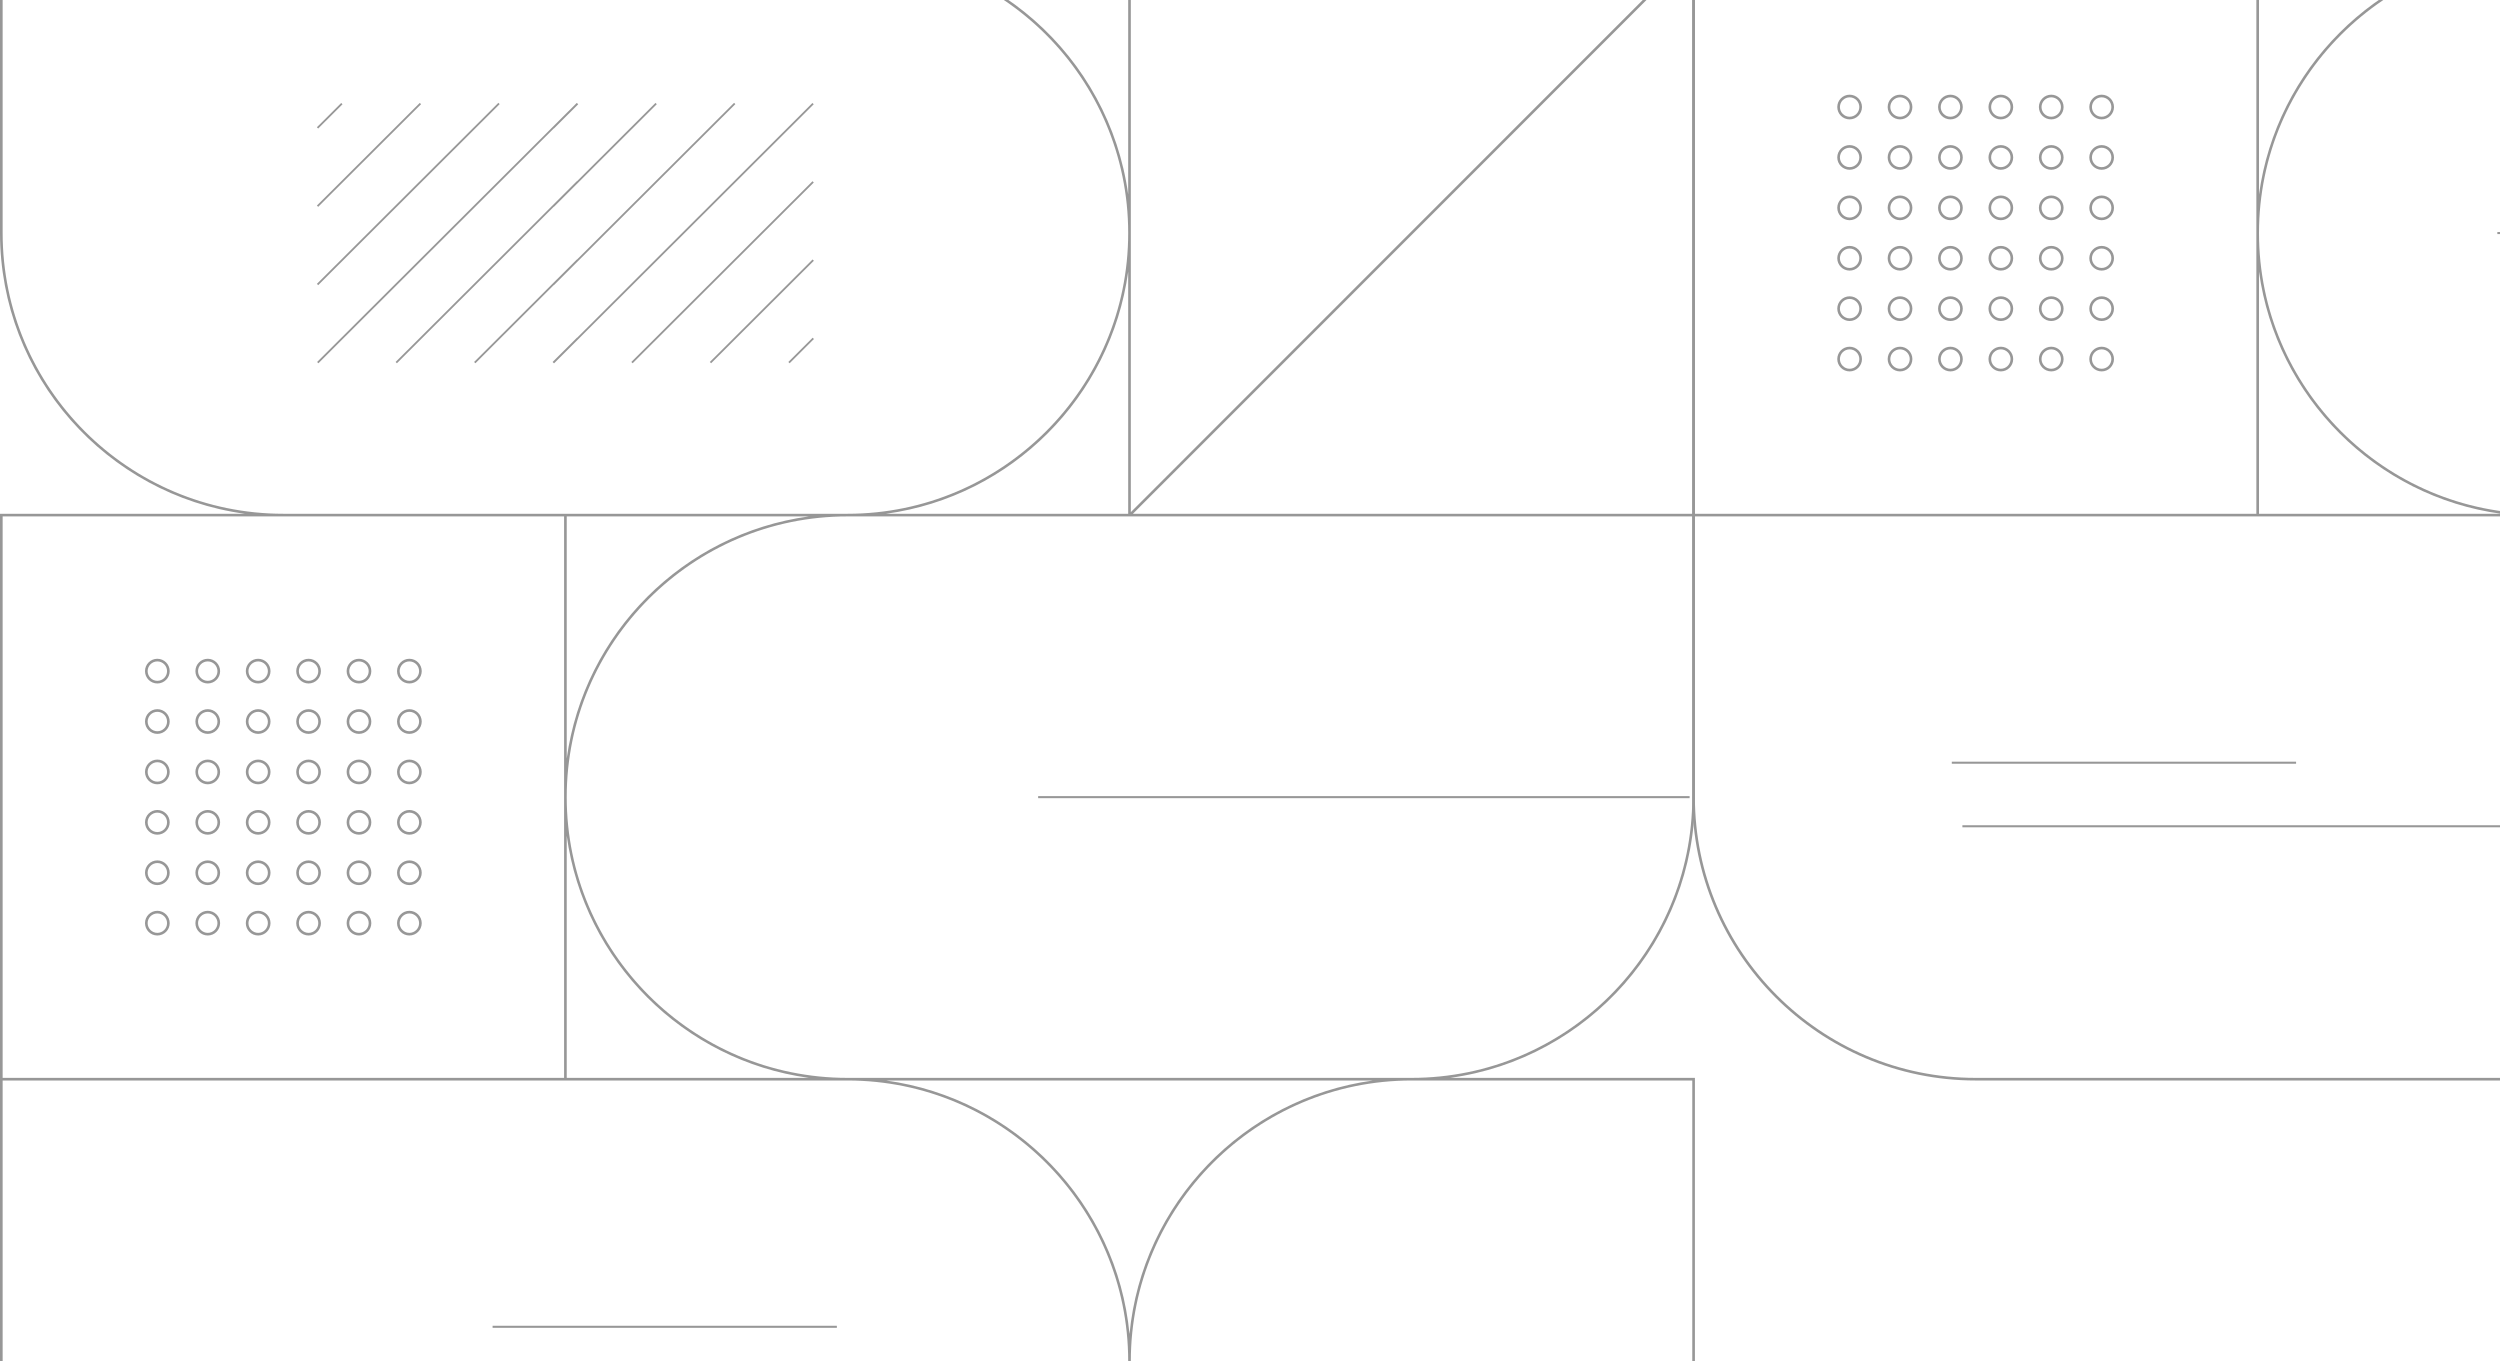 <svg width="472" height="257" viewBox="0 0 472 257" fill="none" xmlns="http://www.w3.org/2000/svg">
<path fill-rule="evenodd" clip-rule="evenodd" d="M319 150.306H196V150.694H319V150.306Z" fill="#979797"/>
<path fill-rule="evenodd" clip-rule="evenodd" d="M158 250.306H93V250.694H158V250.306Z" fill="#979797"/>
<path fill-rule="evenodd" clip-rule="evenodd" d="M107 204H160C189.225 204 213.001 227.776 213.001 257C213.001 286.225 189.225 310.001 160 310.001H53.5C24.275 310.001 0.5 286.225 0.5 257V204H107ZM0.5 97.499H53.5H106.5V203.501H0.5V97.499ZM0.5 43.999V-9.001H160C189.225 -9.001 213.001 14.775 213.001 44C213.001 73.224 189.225 97 160 97H107H53.5C24.275 97 0.5 73.224 0.5 43.999ZM213.5 -9.001H319.148L213.5 96.69V-9.001ZM213.896 97L319.5 -8.647V97H213.896ZM167.294 97C190.969 93.758 209.759 74.969 213.001 51.293V97H167.294ZM106.999 143.206V97.499H152.706C129.031 100.741 110.241 119.531 106.999 143.206ZM152.707 203.501H106.999V157.794C110.241 181.469 129.031 200.259 152.707 203.501ZM319.5 150.499C319.5 179.725 295.725 203.501 266.5 203.501H160C130.775 203.501 106.999 179.725 106.999 150.5C106.999 121.275 130.775 97.499 160 97.499H213.001H319.5V150.499ZM213.251 251.842C210.879 227.167 191.677 207.339 167.294 204H259.207C234.823 207.339 215.621 227.167 213.251 251.842ZM319.5 204V257C319.5 286.225 295.725 310.001 266.5 310.001C237.276 310.001 213.5 286.225 213.5 257C213.5 227.776 237.276 204 266.5 204H319.5ZM53.5 310.5H160C187.76 310.5 210.647 289.247 213.251 262.158C215.854 289.247 238.74 310.5 266.5 310.5C296 310.5 320 286.5 320 257V203.501H273.793C299.855 199.933 320 177.526 320 150.499V97.499V97V-9.5H213.001V36.706C209.432 10.645 187.026 -9.5 160 -9.5H0V43.999C0 71.025 20.145 93.431 46.206 97H0V203.501V204V257C0 286.5 24 310.5 53.5 310.5Z" fill="#979797"/>
<path fill-rule="evenodd" clip-rule="evenodd" d="M77.291 176.125C76.281 176.125 75.457 175.303 75.457 174.292C75.457 173.281 76.281 172.459 77.291 172.459C78.302 172.459 79.125 173.281 79.125 174.292C79.125 175.303 78.302 176.125 77.291 176.125ZM77.291 171.959C76.005 171.959 74.959 173.006 74.959 174.292C74.959 175.578 76.005 176.624 77.291 176.624C78.578 176.624 79.624 175.578 79.624 174.292C79.624 173.006 78.578 171.959 77.291 171.959Z" fill="#979797"/>
<path fill-rule="evenodd" clip-rule="evenodd" d="M67.775 176.125C66.764 176.125 65.941 175.303 65.941 174.292C65.941 173.281 66.764 172.459 67.775 172.459C68.785 172.459 69.608 173.281 69.608 174.292C69.608 175.303 68.785 176.125 67.775 176.125ZM67.775 171.959C66.489 171.959 65.442 173.006 65.442 174.292C65.442 175.578 66.489 176.624 67.775 176.624C69.061 176.624 70.107 175.578 70.107 174.292C70.107 173.006 69.061 171.959 67.775 171.959Z" fill="#979797"/>
<path fill-rule="evenodd" clip-rule="evenodd" d="M58.258 176.125C57.247 176.125 56.424 175.303 56.424 174.292C56.424 173.281 57.247 172.459 58.258 172.459C59.269 172.459 60.091 173.281 60.091 174.292C60.091 175.303 59.269 176.125 58.258 176.125ZM58.258 171.959C56.972 171.959 55.925 173.006 55.925 174.292C55.925 175.578 56.972 176.624 58.258 176.624C59.544 176.624 60.591 175.578 60.591 174.292C60.591 173.006 59.544 171.959 58.258 171.959Z" fill="#979797"/>
<path fill-rule="evenodd" clip-rule="evenodd" d="M48.741 176.125C47.73 176.125 46.908 175.303 46.908 174.292C46.908 173.281 47.73 172.459 48.741 172.459C49.752 172.459 50.575 173.281 50.575 174.292C50.575 175.303 49.752 176.125 48.741 176.125ZM48.741 171.959C47.455 171.959 46.409 173.006 46.409 174.292C46.409 175.578 47.455 176.624 48.741 176.624C50.027 176.624 51.074 175.578 51.074 174.292C51.074 173.006 50.027 171.959 48.741 171.959Z" fill="#979797"/>
<path fill-rule="evenodd" clip-rule="evenodd" d="M39.225 176.125C38.214 176.125 37.391 175.303 37.391 174.292C37.391 173.281 38.214 172.459 39.225 172.459C40.236 172.459 41.058 173.281 41.058 174.292C41.058 175.303 40.236 176.125 39.225 176.125ZM39.225 171.959C37.939 171.959 36.892 173.006 36.892 174.292C36.892 175.578 37.939 176.624 39.225 176.624C40.511 176.624 41.558 175.578 41.558 174.292C41.558 173.006 40.511 171.959 39.225 171.959Z" fill="#979797"/>
<path fill-rule="evenodd" clip-rule="evenodd" d="M29.708 176.125C28.697 176.125 27.875 175.303 27.875 174.292C27.875 173.281 28.697 172.459 29.708 172.459C30.719 172.459 31.541 173.281 31.541 174.292C31.541 175.303 30.719 176.125 29.708 176.125ZM29.708 171.959C28.422 171.959 27.375 173.006 27.375 174.292C27.375 175.578 28.422 176.624 29.708 176.624C30.994 176.624 32.041 175.578 32.041 174.292C32.041 173.006 30.994 171.959 29.708 171.959Z" fill="#979797"/>
<path fill-rule="evenodd" clip-rule="evenodd" d="M77.291 166.608C76.281 166.608 75.457 165.786 75.457 164.775C75.457 163.764 76.281 162.941 77.291 162.941C78.302 162.941 79.125 163.764 79.125 164.775C79.125 165.786 78.302 166.608 77.291 166.608ZM77.291 162.442C76.005 162.442 74.959 163.489 74.959 164.775C74.959 166.061 76.005 167.108 77.291 167.108C78.578 167.108 79.624 166.061 79.624 164.775C79.624 163.489 78.578 162.442 77.291 162.442Z" fill="#979797"/>
<path fill-rule="evenodd" clip-rule="evenodd" d="M67.775 166.608C66.764 166.608 65.941 165.786 65.941 164.775C65.941 163.764 66.764 162.941 67.775 162.941C68.785 162.941 69.608 163.764 69.608 164.775C69.608 165.786 68.785 166.608 67.775 166.608ZM67.775 162.442C66.489 162.442 65.442 163.489 65.442 164.775C65.442 166.061 66.489 167.108 67.775 167.108C69.061 167.108 70.107 166.061 70.107 164.775C70.107 163.489 69.061 162.442 67.775 162.442Z" fill="#979797"/>
<path fill-rule="evenodd" clip-rule="evenodd" d="M58.258 166.608C57.247 166.608 56.424 165.786 56.424 164.775C56.424 163.764 57.247 162.941 58.258 162.941C59.269 162.941 60.091 163.764 60.091 164.775C60.091 165.786 59.269 166.608 58.258 166.608ZM58.258 162.442C56.972 162.442 55.925 163.489 55.925 164.775C55.925 166.061 56.972 167.108 58.258 167.108C59.544 167.108 60.591 166.061 60.591 164.775C60.591 163.489 59.544 162.442 58.258 162.442Z" fill="#979797"/>
<path fill-rule="evenodd" clip-rule="evenodd" d="M48.741 166.608C47.73 166.608 46.908 165.786 46.908 164.775C46.908 163.764 47.73 162.941 48.741 162.941C49.752 162.941 50.575 163.764 50.575 164.775C50.575 165.786 49.752 166.608 48.741 166.608ZM48.741 162.442C47.455 162.442 46.409 163.489 46.409 164.775C46.409 166.061 47.455 167.108 48.741 167.108C50.027 167.108 51.074 166.061 51.074 164.775C51.074 163.489 50.027 162.442 48.741 162.442Z" fill="#979797"/>
<path fill-rule="evenodd" clip-rule="evenodd" d="M39.225 166.608C38.214 166.608 37.391 165.786 37.391 164.775C37.391 163.764 38.214 162.941 39.225 162.941C40.236 162.941 41.058 163.764 41.058 164.775C41.058 165.786 40.236 166.608 39.225 166.608ZM39.225 162.442C37.939 162.442 36.892 163.489 36.892 164.775C36.892 166.061 37.939 167.108 39.225 167.108C40.511 167.108 41.558 166.061 41.558 164.775C41.558 163.489 40.511 162.442 39.225 162.442Z" fill="#979797"/>
<path fill-rule="evenodd" clip-rule="evenodd" d="M29.708 166.608C28.697 166.608 27.875 165.786 27.875 164.775C27.875 163.764 28.697 162.941 29.708 162.941C30.719 162.941 31.541 163.764 31.541 164.775C31.541 165.786 30.719 166.608 29.708 166.608ZM29.708 162.442C28.422 162.442 27.375 163.489 27.375 164.775C27.375 166.061 28.422 167.108 29.708 167.108C30.994 167.108 32.041 166.061 32.041 164.775C32.041 163.489 30.994 162.442 29.708 162.442Z" fill="#979797"/>
<path fill-rule="evenodd" clip-rule="evenodd" d="M77.291 157.092C76.281 157.092 75.457 156.269 75.457 155.258C75.457 154.247 76.281 153.425 77.291 153.425C78.302 153.425 79.125 154.247 79.125 155.258C79.125 156.269 78.302 157.092 77.291 157.092ZM77.291 152.925C76.005 152.925 74.959 153.972 74.959 155.258C74.959 156.544 76.005 157.591 77.291 157.591C78.578 157.591 79.624 156.544 79.624 155.258C79.624 153.972 78.578 152.925 77.291 152.925Z" fill="#979797"/>
<path fill-rule="evenodd" clip-rule="evenodd" d="M67.775 157.092C66.764 157.092 65.941 156.269 65.941 155.258C65.941 154.247 66.764 153.425 67.775 153.425C68.785 153.425 69.608 154.247 69.608 155.258C69.608 156.269 68.785 157.092 67.775 157.092ZM67.775 152.925C66.489 152.925 65.442 153.972 65.442 155.258C65.442 156.544 66.489 157.591 67.775 157.591C69.061 157.591 70.107 156.544 70.107 155.258C70.107 153.972 69.061 152.925 67.775 152.925Z" fill="#979797"/>
<path fill-rule="evenodd" clip-rule="evenodd" d="M58.258 157.092C57.247 157.092 56.424 156.269 56.424 155.258C56.424 154.247 57.247 153.425 58.258 153.425C59.269 153.425 60.091 154.247 60.091 155.258C60.091 156.269 59.269 157.092 58.258 157.092ZM58.258 152.925C56.972 152.925 55.925 153.972 55.925 155.258C55.925 156.544 56.972 157.591 58.258 157.591C59.544 157.591 60.591 156.544 60.591 155.258C60.591 153.972 59.544 152.925 58.258 152.925Z" fill="#979797"/>
<path fill-rule="evenodd" clip-rule="evenodd" d="M48.741 157.092C47.73 157.092 46.908 156.269 46.908 155.258C46.908 154.247 47.73 153.425 48.741 153.425C49.752 153.425 50.575 154.247 50.575 155.258C50.575 156.269 49.752 157.092 48.741 157.092ZM48.741 152.925C47.455 152.925 46.409 153.972 46.409 155.258C46.409 156.544 47.455 157.591 48.741 157.591C50.027 157.591 51.074 156.544 51.074 155.258C51.074 153.972 50.027 152.925 48.741 152.925Z" fill="#979797"/>
<path fill-rule="evenodd" clip-rule="evenodd" d="M39.225 157.092C38.214 157.092 37.391 156.269 37.391 155.258C37.391 154.247 38.214 153.425 39.225 153.425C40.236 153.425 41.058 154.247 41.058 155.258C41.058 156.269 40.236 157.092 39.225 157.092ZM39.225 152.925C37.939 152.925 36.892 153.972 36.892 155.258C36.892 156.544 37.939 157.591 39.225 157.591C40.511 157.591 41.558 156.544 41.558 155.258C41.558 153.972 40.511 152.925 39.225 152.925Z" fill="#979797"/>
<path fill-rule="evenodd" clip-rule="evenodd" d="M29.708 157.092C28.697 157.092 27.875 156.269 27.875 155.258C27.875 154.247 28.697 153.425 29.708 153.425C30.719 153.425 31.541 154.247 31.541 155.258C31.541 156.269 30.719 157.092 29.708 157.092ZM29.708 152.925C28.422 152.925 27.375 153.972 27.375 155.258C27.375 156.544 28.422 157.591 29.708 157.591C30.994 157.591 32.041 156.544 32.041 155.258C32.041 153.972 30.994 152.925 29.708 152.925Z" fill="#979797"/>
<path fill-rule="evenodd" clip-rule="evenodd" d="M77.291 147.575C76.281 147.575 75.457 146.753 75.457 145.742C75.457 144.731 76.281 143.908 77.291 143.908C78.302 143.908 79.125 144.731 79.125 145.742C79.125 146.753 78.302 147.575 77.291 147.575ZM77.291 143.409C76.005 143.409 74.959 144.456 74.959 145.742C74.959 147.028 76.005 148.075 77.291 148.075C78.578 148.075 79.624 147.028 79.624 145.742C79.624 144.456 78.578 143.409 77.291 143.409Z" fill="#979797"/>
<path fill-rule="evenodd" clip-rule="evenodd" d="M67.775 147.575C66.764 147.575 65.941 146.753 65.941 145.742C65.941 144.731 66.764 143.908 67.775 143.908C68.785 143.908 69.608 144.731 69.608 145.742C69.608 146.753 68.785 147.575 67.775 147.575ZM67.775 143.409C66.489 143.409 65.442 144.456 65.442 145.742C65.442 147.028 66.489 148.075 67.775 148.075C69.061 148.075 70.107 147.028 70.107 145.742C70.107 144.456 69.061 143.409 67.775 143.409Z" fill="#979797"/>
<path fill-rule="evenodd" clip-rule="evenodd" d="M58.258 147.575C57.247 147.575 56.424 146.753 56.424 145.742C56.424 144.731 57.247 143.908 58.258 143.908C59.269 143.908 60.091 144.731 60.091 145.742C60.091 146.753 59.269 147.575 58.258 147.575ZM58.258 143.409C56.972 143.409 55.925 144.456 55.925 145.742C55.925 147.028 56.972 148.075 58.258 148.075C59.544 148.075 60.591 147.028 60.591 145.742C60.591 144.456 59.544 143.409 58.258 143.409Z" fill="#979797"/>
<path fill-rule="evenodd" clip-rule="evenodd" d="M48.741 147.575C47.73 147.575 46.908 146.753 46.908 145.742C46.908 144.731 47.73 143.908 48.741 143.908C49.752 143.908 50.575 144.731 50.575 145.742C50.575 146.753 49.752 147.575 48.741 147.575ZM48.741 143.409C47.455 143.409 46.409 144.456 46.409 145.742C46.409 147.028 47.455 148.075 48.741 148.075C50.027 148.075 51.074 147.028 51.074 145.742C51.074 144.456 50.027 143.409 48.741 143.409Z" fill="#979797"/>
<path fill-rule="evenodd" clip-rule="evenodd" d="M39.225 147.575C38.214 147.575 37.391 146.753 37.391 145.742C37.391 144.731 38.214 143.908 39.225 143.908C40.236 143.908 41.058 144.731 41.058 145.742C41.058 146.753 40.236 147.575 39.225 147.575ZM39.225 143.409C37.939 143.409 36.892 144.456 36.892 145.742C36.892 147.028 37.939 148.075 39.225 148.075C40.511 148.075 41.558 147.028 41.558 145.742C41.558 144.456 40.511 143.409 39.225 143.409Z" fill="#979797"/>
<path fill-rule="evenodd" clip-rule="evenodd" d="M29.708 147.575C28.697 147.575 27.875 146.753 27.875 145.742C27.875 144.731 28.697 143.908 29.708 143.908C30.719 143.908 31.541 144.731 31.541 145.742C31.541 146.753 30.719 147.575 29.708 147.575ZM29.708 143.409C28.422 143.409 27.375 144.456 27.375 145.742C27.375 147.028 28.422 148.075 29.708 148.075C30.994 148.075 32.041 147.028 32.041 145.742C32.041 144.456 30.994 143.409 29.708 143.409Z" fill="#979797"/>
<path fill-rule="evenodd" clip-rule="evenodd" d="M77.291 138.059C76.281 138.059 75.457 137.236 75.457 136.225C75.457 135.214 76.281 134.392 77.291 134.392C78.302 134.392 79.125 135.214 79.125 136.225C79.125 137.236 78.302 138.059 77.291 138.059ZM77.291 133.892C76.005 133.892 74.959 134.939 74.959 136.225C74.959 137.511 76.005 138.558 77.291 138.558C78.578 138.558 79.624 137.511 79.624 136.225C79.624 134.939 78.578 133.892 77.291 133.892Z" fill="#979797"/>
<path fill-rule="evenodd" clip-rule="evenodd" d="M67.775 138.059C66.764 138.059 65.941 137.236 65.941 136.225C65.941 135.214 66.764 134.392 67.775 134.392C68.785 134.392 69.608 135.214 69.608 136.225C69.608 137.236 68.785 138.059 67.775 138.059ZM67.775 133.892C66.489 133.892 65.442 134.939 65.442 136.225C65.442 137.511 66.489 138.558 67.775 138.558C69.061 138.558 70.107 137.511 70.107 136.225C70.107 134.939 69.061 133.892 67.775 133.892Z" fill="#979797"/>
<path fill-rule="evenodd" clip-rule="evenodd" d="M58.258 138.059C57.247 138.059 56.424 137.236 56.424 136.225C56.424 135.214 57.247 134.392 58.258 134.392C59.269 134.392 60.091 135.214 60.091 136.225C60.091 137.236 59.269 138.059 58.258 138.059ZM58.258 133.892C56.972 133.892 55.925 134.939 55.925 136.225C55.925 137.511 56.972 138.558 58.258 138.558C59.544 138.558 60.591 137.511 60.591 136.225C60.591 134.939 59.544 133.892 58.258 133.892Z" fill="#979797"/>
<path fill-rule="evenodd" clip-rule="evenodd" d="M48.741 138.059C47.73 138.059 46.908 137.236 46.908 136.225C46.908 135.214 47.73 134.392 48.741 134.392C49.752 134.392 50.575 135.214 50.575 136.225C50.575 137.236 49.752 138.059 48.741 138.059ZM48.741 133.892C47.455 133.892 46.409 134.939 46.409 136.225C46.409 137.511 47.455 138.558 48.741 138.558C50.027 138.558 51.074 137.511 51.074 136.225C51.074 134.939 50.027 133.892 48.741 133.892Z" fill="#979797"/>
<path fill-rule="evenodd" clip-rule="evenodd" d="M39.225 138.059C38.214 138.059 37.391 137.236 37.391 136.225C37.391 135.214 38.214 134.392 39.225 134.392C40.236 134.392 41.058 135.214 41.058 136.225C41.058 137.236 40.236 138.059 39.225 138.059ZM39.225 133.892C37.939 133.892 36.892 134.939 36.892 136.225C36.892 137.511 37.939 138.558 39.225 138.558C40.511 138.558 41.558 137.511 41.558 136.225C41.558 134.939 40.511 133.892 39.225 133.892Z" fill="#979797"/>
<path fill-rule="evenodd" clip-rule="evenodd" d="M29.708 138.059C28.697 138.059 27.875 137.236 27.875 136.225C27.875 135.214 28.697 134.392 29.708 134.392C30.719 134.392 31.541 135.214 31.541 136.225C31.541 137.236 30.719 138.059 29.708 138.059ZM29.708 133.892C28.422 133.892 27.375 134.939 27.375 136.225C27.375 137.511 28.422 138.558 29.708 138.558C30.994 138.558 32.041 137.511 32.041 136.225C32.041 134.939 30.994 133.892 29.708 133.892Z" fill="#979797"/>
<path fill-rule="evenodd" clip-rule="evenodd" d="M77.291 128.542C76.281 128.542 75.457 127.719 75.457 126.709C75.457 125.698 76.281 124.875 77.291 124.875C78.302 124.875 79.125 125.698 79.125 126.709C79.125 127.719 78.302 128.542 77.291 128.542ZM77.291 124.376C76.005 124.376 74.959 125.423 74.959 126.709C74.959 127.995 76.005 129.041 77.291 129.041C78.578 129.041 79.624 127.995 79.624 126.709C79.624 125.423 78.578 124.376 77.291 124.376Z" fill="#979797"/>
<path fill-rule="evenodd" clip-rule="evenodd" d="M67.775 128.542C66.764 128.542 65.941 127.719 65.941 126.709C65.941 125.698 66.764 124.875 67.775 124.875C68.785 124.875 69.608 125.698 69.608 126.709C69.608 127.719 68.785 128.542 67.775 128.542ZM67.775 124.376C66.489 124.376 65.442 125.423 65.442 126.709C65.442 127.995 66.489 129.041 67.775 129.041C69.061 129.041 70.107 127.995 70.107 126.709C70.107 125.423 69.061 124.376 67.775 124.376Z" fill="#979797"/>
<path fill-rule="evenodd" clip-rule="evenodd" d="M58.258 128.542C57.247 128.542 56.424 127.719 56.424 126.709C56.424 125.698 57.247 124.875 58.258 124.875C59.269 124.875 60.091 125.698 60.091 126.709C60.091 127.719 59.269 128.542 58.258 128.542ZM58.258 124.376C56.972 124.376 55.925 125.423 55.925 126.709C55.925 127.995 56.972 129.041 58.258 129.041C59.544 129.041 60.591 127.995 60.591 126.709C60.591 125.423 59.544 124.376 58.258 124.376Z" fill="#979797"/>
<path fill-rule="evenodd" clip-rule="evenodd" d="M48.741 128.542C47.73 128.542 46.908 127.719 46.908 126.709C46.908 125.698 47.73 124.875 48.741 124.875C49.752 124.875 50.575 125.698 50.575 126.709C50.575 127.719 49.752 128.542 48.741 128.542ZM48.741 124.376C47.455 124.376 46.409 125.423 46.409 126.709C46.409 127.995 47.455 129.041 48.741 129.041C50.027 129.041 51.074 127.995 51.074 126.709C51.074 125.423 50.027 124.376 48.741 124.376Z" fill="#979797"/>
<path fill-rule="evenodd" clip-rule="evenodd" d="M39.225 128.542C38.214 128.542 37.391 127.719 37.391 126.709C37.391 125.698 38.214 124.875 39.225 124.875C40.236 124.875 41.058 125.698 41.058 126.709C41.058 127.719 40.236 128.542 39.225 128.542ZM39.225 124.376C37.939 124.376 36.892 125.423 36.892 126.709C36.892 127.995 37.939 129.041 39.225 129.041C40.511 129.041 41.558 127.995 41.558 126.709C41.558 125.423 40.511 124.376 39.225 124.376Z" fill="#979797"/>
<path fill-rule="evenodd" clip-rule="evenodd" d="M29.708 128.542C28.697 128.542 27.875 127.719 27.875 126.709C27.875 125.698 28.697 124.875 29.708 124.875C30.719 124.875 31.541 125.698 31.541 126.709C31.541 127.719 30.719 128.542 29.708 128.542ZM29.708 124.376C28.422 124.376 27.375 125.423 27.375 126.709C27.375 127.995 28.422 129.041 29.708 129.041C30.994 129.041 32.041 127.995 32.041 126.709C32.041 125.423 30.994 124.376 29.708 124.376Z" fill="#979797"/>
<path fill-rule="evenodd" clip-rule="evenodd" d="M104.576 24.268L109.168 19.686L108.923 19.442L108.902 19.462L108.883 19.442L59.868 68.341L60.114 68.585L104.556 24.247L104.576 24.268Z" fill="#979797"/>
<path fill-rule="evenodd" clip-rule="evenodd" d="M104.576 39.053L124.003 19.673L123.757 19.428L108.916 34.234L108.896 34.214L74.69 68.34L74.935 68.585L104.556 39.033L104.576 39.053Z" fill="#979797"/>
<path fill-rule="evenodd" clip-rule="evenodd" d="M104.576 53.84L138.837 19.66L138.592 19.415L108.93 49.007L108.91 48.986L89.51 68.34L89.755 68.585L104.556 53.819L104.576 53.84Z" fill="#979797"/>
<path fill-rule="evenodd" clip-rule="evenodd" d="M153.386 19.442L108.944 63.779L108.923 63.759L104.331 68.341L104.576 68.585L104.597 68.564L104.617 68.585L153.631 19.686L153.386 19.442Z" fill="#979797"/>
<path fill-rule="evenodd" clip-rule="evenodd" d="M119.193 68.34L119.438 68.585L153.645 34.459L153.4 34.214L119.193 68.34Z" fill="#979797"/>
<path fill-rule="evenodd" clip-rule="evenodd" d="M134.013 68.341L134.258 68.585L153.658 49.231L153.413 48.986L134.013 68.341Z" fill="#979797"/>
<path fill-rule="evenodd" clip-rule="evenodd" d="M148.834 68.341L149.079 68.585L153.671 64.004L153.426 63.759L148.834 68.341Z" fill="#979797"/>
<path fill-rule="evenodd" clip-rule="evenodd" d="M64.665 19.686L64.421 19.442L59.828 24.023L60.072 24.268L64.665 19.686Z" fill="#979797"/>
<path fill-rule="evenodd" clip-rule="evenodd" d="M79.499 19.673L79.254 19.428L59.828 38.808L60.072 39.053L79.499 19.673Z" fill="#979797"/>
<path fill-rule="evenodd" clip-rule="evenodd" d="M94.334 19.659L94.09 19.415L59.828 53.595L60.074 53.839L94.334 19.659Z" fill="#979797"/>
<path fill-rule="evenodd" clip-rule="evenodd" d="M594.5 43.806H471.5V44.194H594.5V43.806Z" fill="#979797"/>
<path fill-rule="evenodd" clip-rule="evenodd" d="M482.5 155.806H370.5V156.194H482.5V155.806Z" fill="#979797"/>
<path fill-rule="evenodd" clip-rule="evenodd" d="M433.5 143.806H368.5V144.194H433.5V143.806Z" fill="#979797"/>
<path fill-rule="evenodd" clip-rule="evenodd" d="M426.5 97.5H479.5C508.725 97.5 532.501 121.276 532.501 150.5C532.501 179.725 508.725 203.501 479.5 203.501H373C343.775 203.501 320 179.725 320 150.5V97.5H426.5ZM320 -9.001H373H426V97.001H320V-9.001ZM320 -62.501V-115.501H479.5C508.725 -115.501 532.501 -91.725 532.501 -62.5C532.501 -33.276 508.725 -9.5 479.5 -9.5H426.5H373C343.775 -9.5 320 -33.276 320 -62.501ZM533 -115.501H638.648L533 -9.81V-115.501ZM533.396 -9.5L639 -115.147V-9.5H533.396ZM486.794 -9.5C510.469 -12.742 529.259 -31.531 532.501 -55.207V-9.5H486.794ZM426.499 36.706V-9.001H472.206C448.531 -5.759 429.741 13.03 426.499 36.706ZM472.207 97.001H426.499V51.294C429.741 74.969 448.531 93.759 472.207 97.001ZM639 43.999C639 73.225 615.225 97.001 586 97.001H479.5C450.275 97.001 426.499 73.225 426.499 44C426.499 14.775 450.275 -9.001 479.5 -9.001H532.501H639V43.999ZM532.751 145.342C530.379 120.667 511.177 100.839 486.794 97.5H578.707C554.323 100.839 535.121 120.667 532.751 145.342ZM639 97.5V150.5C639 179.725 615.225 203.501 586 203.501C556.776 203.501 533 179.725 533 150.5C533 121.276 556.776 97.5 586 97.5H639ZM373 204H479.5C507.26 204 530.147 182.747 532.751 155.658C535.354 182.747 558.24 204 586 204C615.5 204 639.5 180 639.5 150.5V97.001H593.293C619.355 93.433 639.5 71.026 639.5 43.999V-9.001V-9.5V-116H532.501V-69.793C528.932 -95.855 506.526 -116 479.5 -116H319.5V-62.501C319.5 -35.474 339.645 -13.069 365.707 -9.5H319.5V97.001V97.5V150.5C319.5 180 343.5 204 373 204Z" fill="#979797"/>
<path fill-rule="evenodd" clip-rule="evenodd" d="M396.792 69.625C395.781 69.625 394.958 68.802 394.958 67.792C394.958 66.781 395.781 65.959 396.792 65.959C397.802 65.959 398.625 66.781 398.625 67.792C398.625 68.802 397.802 69.625 396.792 69.625ZM396.792 65.459C395.506 65.459 394.459 66.506 394.459 67.792C394.459 69.078 395.506 70.124 396.792 70.124C398.078 70.124 399.124 69.078 399.124 67.792C399.124 66.506 398.078 65.459 396.792 65.459Z" fill="#979797"/>
<path fill-rule="evenodd" clip-rule="evenodd" d="M387.275 69.625C386.264 69.625 385.441 68.802 385.441 67.792C385.441 66.781 386.264 65.959 387.275 65.959C388.285 65.959 389.108 66.781 389.108 67.792C389.108 68.802 388.285 69.625 387.275 69.625ZM387.275 65.459C385.989 65.459 384.942 66.506 384.942 67.792C384.942 69.078 385.989 70.124 387.275 70.124C388.561 70.124 389.607 69.078 389.607 67.792C389.607 66.506 388.561 65.459 387.275 65.459Z" fill="#979797"/>
<path fill-rule="evenodd" clip-rule="evenodd" d="M377.758 69.625C376.747 69.625 375.924 68.802 375.924 67.792C375.924 66.781 376.747 65.959 377.758 65.959C378.769 65.959 379.591 66.781 379.591 67.792C379.591 68.802 378.769 69.625 377.758 69.625ZM377.758 65.459C376.472 65.459 375.425 66.506 375.425 67.792C375.425 69.078 376.472 70.124 377.758 70.124C379.044 70.124 380.091 69.078 380.091 67.792C380.091 66.506 379.044 65.459 377.758 65.459Z" fill="#979797"/>
<path fill-rule="evenodd" clip-rule="evenodd" d="M368.241 69.625C367.23 69.625 366.408 68.802 366.408 67.792C366.408 66.781 367.23 65.959 368.241 65.959C369.252 65.959 370.075 66.781 370.075 67.792C370.075 68.802 369.252 69.625 368.241 69.625ZM368.241 65.459C366.955 65.459 365.909 66.506 365.909 67.792C365.909 69.078 366.955 70.124 368.241 70.124C369.527 70.124 370.574 69.078 370.574 67.792C370.574 66.506 369.527 65.459 368.241 65.459Z" fill="#979797"/>
<path fill-rule="evenodd" clip-rule="evenodd" d="M358.725 69.625C357.714 69.625 356.891 68.802 356.891 67.792C356.891 66.781 357.714 65.959 358.725 65.959C359.736 65.959 360.558 66.781 360.558 67.792C360.558 68.802 359.736 69.625 358.725 69.625ZM358.725 65.459C357.439 65.459 356.392 66.506 356.392 67.792C356.392 69.078 357.439 70.124 358.725 70.124C360.011 70.124 361.058 69.078 361.058 67.792C361.058 66.506 360.011 65.459 358.725 65.459Z" fill="#979797"/>
<path fill-rule="evenodd" clip-rule="evenodd" d="M349.208 69.625C348.197 69.625 347.375 68.802 347.375 67.792C347.375 66.781 348.197 65.959 349.208 65.959C350.219 65.959 351.042 66.781 351.042 67.792C351.042 68.802 350.219 69.625 349.208 69.625ZM349.208 65.459C347.922 65.459 346.876 66.506 346.876 67.792C346.876 69.078 347.922 70.124 349.208 70.124C350.494 70.124 351.541 69.078 351.541 67.792C351.541 66.506 350.494 65.459 349.208 65.459Z" fill="#979797"/>
<path fill-rule="evenodd" clip-rule="evenodd" d="M396.792 60.108C395.781 60.108 394.958 59.286 394.958 58.275C394.958 57.264 395.781 56.441 396.792 56.441C397.802 56.441 398.625 57.264 398.625 58.275C398.625 59.286 397.802 60.108 396.792 60.108ZM396.792 55.942C395.506 55.942 394.459 56.989 394.459 58.275C394.459 59.561 395.506 60.608 396.792 60.608C398.078 60.608 399.124 59.561 399.124 58.275C399.124 56.989 398.078 55.942 396.792 55.942Z" fill="#979797"/>
<path fill-rule="evenodd" clip-rule="evenodd" d="M387.275 60.108C386.264 60.108 385.441 59.286 385.441 58.275C385.441 57.264 386.264 56.441 387.275 56.441C388.285 56.441 389.108 57.264 389.108 58.275C389.108 59.286 388.285 60.108 387.275 60.108ZM387.275 55.942C385.989 55.942 384.942 56.989 384.942 58.275C384.942 59.561 385.989 60.608 387.275 60.608C388.561 60.608 389.607 59.561 389.607 58.275C389.607 56.989 388.561 55.942 387.275 55.942Z" fill="#979797"/>
<path fill-rule="evenodd" clip-rule="evenodd" d="M377.758 60.108C376.747 60.108 375.924 59.286 375.924 58.275C375.924 57.264 376.747 56.441 377.758 56.441C378.769 56.441 379.591 57.264 379.591 58.275C379.591 59.286 378.769 60.108 377.758 60.108ZM377.758 55.942C376.472 55.942 375.425 56.989 375.425 58.275C375.425 59.561 376.472 60.608 377.758 60.608C379.044 60.608 380.091 59.561 380.091 58.275C380.091 56.989 379.044 55.942 377.758 55.942Z" fill="#979797"/>
<path fill-rule="evenodd" clip-rule="evenodd" d="M368.241 60.108C367.23 60.108 366.408 59.286 366.408 58.275C366.408 57.264 367.23 56.441 368.241 56.441C369.252 56.441 370.075 57.264 370.075 58.275C370.075 59.286 369.252 60.108 368.241 60.108ZM368.241 55.942C366.955 55.942 365.909 56.989 365.909 58.275C365.909 59.561 366.955 60.608 368.241 60.608C369.527 60.608 370.574 59.561 370.574 58.275C370.574 56.989 369.527 55.942 368.241 55.942Z" fill="#979797"/>
<path fill-rule="evenodd" clip-rule="evenodd" d="M358.725 60.108C357.714 60.108 356.891 59.286 356.891 58.275C356.891 57.264 357.714 56.441 358.725 56.441C359.736 56.441 360.558 57.264 360.558 58.275C360.558 59.286 359.736 60.108 358.725 60.108ZM358.725 55.942C357.439 55.942 356.392 56.989 356.392 58.275C356.392 59.561 357.439 60.608 358.725 60.608C360.011 60.608 361.058 59.561 361.058 58.275C361.058 56.989 360.011 55.942 358.725 55.942Z" fill="#979797"/>
<path fill-rule="evenodd" clip-rule="evenodd" d="M349.208 60.108C348.197 60.108 347.375 59.286 347.375 58.275C347.375 57.264 348.197 56.441 349.208 56.441C350.219 56.441 351.042 57.264 351.042 58.275C351.042 59.286 350.219 60.108 349.208 60.108ZM349.208 55.942C347.922 55.942 346.876 56.989 346.876 58.275C346.876 59.561 347.922 60.608 349.208 60.608C350.494 60.608 351.541 59.561 351.541 58.275C351.541 56.989 350.494 55.942 349.208 55.942Z" fill="#979797"/>
<path fill-rule="evenodd" clip-rule="evenodd" d="M396.792 50.592C395.781 50.592 394.958 49.769 394.958 48.758C394.958 47.747 395.781 46.925 396.792 46.925C397.802 46.925 398.625 47.747 398.625 48.758C398.625 49.769 397.802 50.592 396.792 50.592ZM396.792 46.425C395.506 46.425 394.459 47.472 394.459 48.758C394.459 50.044 395.506 51.091 396.792 51.091C398.078 51.091 399.124 50.044 399.124 48.758C399.124 47.472 398.078 46.425 396.792 46.425Z" fill="#979797"/>
<path fill-rule="evenodd" clip-rule="evenodd" d="M387.275 50.592C386.264 50.592 385.441 49.769 385.441 48.758C385.441 47.747 386.264 46.925 387.275 46.925C388.285 46.925 389.108 47.747 389.108 48.758C389.108 49.769 388.285 50.592 387.275 50.592ZM387.275 46.425C385.989 46.425 384.942 47.472 384.942 48.758C384.942 50.044 385.989 51.091 387.275 51.091C388.561 51.091 389.607 50.044 389.607 48.758C389.607 47.472 388.561 46.425 387.275 46.425Z" fill="#979797"/>
<path fill-rule="evenodd" clip-rule="evenodd" d="M377.758 50.592C376.747 50.592 375.924 49.769 375.924 48.758C375.924 47.747 376.747 46.925 377.758 46.925C378.769 46.925 379.591 47.747 379.591 48.758C379.591 49.769 378.769 50.592 377.758 50.592ZM377.758 46.425C376.472 46.425 375.425 47.472 375.425 48.758C375.425 50.044 376.472 51.091 377.758 51.091C379.044 51.091 380.091 50.044 380.091 48.758C380.091 47.472 379.044 46.425 377.758 46.425Z" fill="#979797"/>
<path fill-rule="evenodd" clip-rule="evenodd" d="M368.241 50.592C367.23 50.592 366.408 49.769 366.408 48.758C366.408 47.747 367.23 46.925 368.241 46.925C369.252 46.925 370.075 47.747 370.075 48.758C370.075 49.769 369.252 50.592 368.241 50.592ZM368.241 46.425C366.955 46.425 365.909 47.472 365.909 48.758C365.909 50.044 366.955 51.091 368.241 51.091C369.527 51.091 370.574 50.044 370.574 48.758C370.574 47.472 369.527 46.425 368.241 46.425Z" fill="#979797"/>
<path fill-rule="evenodd" clip-rule="evenodd" d="M358.725 50.592C357.714 50.592 356.891 49.769 356.891 48.758C356.891 47.747 357.714 46.925 358.725 46.925C359.736 46.925 360.558 47.747 360.558 48.758C360.558 49.769 359.736 50.592 358.725 50.592ZM358.725 46.425C357.439 46.425 356.392 47.472 356.392 48.758C356.392 50.044 357.439 51.091 358.725 51.091C360.011 51.091 361.058 50.044 361.058 48.758C361.058 47.472 360.011 46.425 358.725 46.425Z" fill="#979797"/>
<path fill-rule="evenodd" clip-rule="evenodd" d="M349.208 50.592C348.197 50.592 347.375 49.769 347.375 48.758C347.375 47.747 348.197 46.925 349.208 46.925C350.219 46.925 351.042 47.747 351.042 48.758C351.042 49.769 350.219 50.592 349.208 50.592ZM349.208 46.425C347.922 46.425 346.876 47.472 346.876 48.758C346.876 50.044 347.922 51.091 349.208 51.091C350.494 51.091 351.541 50.044 351.541 48.758C351.541 47.472 350.494 46.425 349.208 46.425Z" fill="#979797"/>
<path fill-rule="evenodd" clip-rule="evenodd" d="M396.792 41.075C395.781 41.075 394.958 40.253 394.958 39.242C394.958 38.231 395.781 37.408 396.792 37.408C397.802 37.408 398.625 38.231 398.625 39.242C398.625 40.253 397.802 41.075 396.792 41.075ZM396.792 36.909C395.506 36.909 394.459 37.956 394.459 39.242C394.459 40.528 395.506 41.575 396.792 41.575C398.078 41.575 399.124 40.528 399.124 39.242C399.124 37.956 398.078 36.909 396.792 36.909Z" fill="#979797"/>
<path fill-rule="evenodd" clip-rule="evenodd" d="M387.275 41.075C386.264 41.075 385.441 40.253 385.441 39.242C385.441 38.231 386.264 37.408 387.275 37.408C388.285 37.408 389.108 38.231 389.108 39.242C389.108 40.253 388.285 41.075 387.275 41.075ZM387.275 36.909C385.989 36.909 384.942 37.956 384.942 39.242C384.942 40.528 385.989 41.575 387.275 41.575C388.561 41.575 389.607 40.528 389.607 39.242C389.607 37.956 388.561 36.909 387.275 36.909Z" fill="#979797"/>
<path fill-rule="evenodd" clip-rule="evenodd" d="M377.758 41.075C376.747 41.075 375.924 40.253 375.924 39.242C375.924 38.231 376.747 37.408 377.758 37.408C378.769 37.408 379.591 38.231 379.591 39.242C379.591 40.253 378.769 41.075 377.758 41.075ZM377.758 36.909C376.472 36.909 375.425 37.956 375.425 39.242C375.425 40.528 376.472 41.575 377.758 41.575C379.044 41.575 380.091 40.528 380.091 39.242C380.091 37.956 379.044 36.909 377.758 36.909Z" fill="#979797"/>
<path fill-rule="evenodd" clip-rule="evenodd" d="M368.241 41.075C367.23 41.075 366.408 40.253 366.408 39.242C366.408 38.231 367.23 37.408 368.241 37.408C369.252 37.408 370.075 38.231 370.075 39.242C370.075 40.253 369.252 41.075 368.241 41.075ZM368.241 36.909C366.955 36.909 365.909 37.956 365.909 39.242C365.909 40.528 366.955 41.575 368.241 41.575C369.527 41.575 370.574 40.528 370.574 39.242C370.574 37.956 369.527 36.909 368.241 36.909Z" fill="#979797"/>
<path fill-rule="evenodd" clip-rule="evenodd" d="M358.725 41.075C357.714 41.075 356.891 40.253 356.891 39.242C356.891 38.231 357.714 37.408 358.725 37.408C359.736 37.408 360.558 38.231 360.558 39.242C360.558 40.253 359.736 41.075 358.725 41.075ZM358.725 36.909C357.439 36.909 356.392 37.956 356.392 39.242C356.392 40.528 357.439 41.575 358.725 41.575C360.011 41.575 361.058 40.528 361.058 39.242C361.058 37.956 360.011 36.909 358.725 36.909Z" fill="#979797"/>
<path fill-rule="evenodd" clip-rule="evenodd" d="M349.208 41.075C348.197 41.075 347.375 40.253 347.375 39.242C347.375 38.231 348.197 37.408 349.208 37.408C350.219 37.408 351.042 38.231 351.042 39.242C351.042 40.253 350.219 41.075 349.208 41.075ZM349.208 36.909C347.922 36.909 346.876 37.956 346.876 39.242C346.876 40.528 347.922 41.575 349.208 41.575C350.494 41.575 351.541 40.528 351.541 39.242C351.541 37.956 350.494 36.909 349.208 36.909Z" fill="#979797"/>
<path fill-rule="evenodd" clip-rule="evenodd" d="M396.792 31.559C395.781 31.559 394.958 30.736 394.958 29.725C394.958 28.714 395.781 27.892 396.792 27.892C397.802 27.892 398.625 28.714 398.625 29.725C398.625 30.736 397.802 31.559 396.792 31.559ZM396.792 27.392C395.506 27.392 394.459 28.439 394.459 29.725C394.459 31.011 395.506 32.058 396.792 32.058C398.078 32.058 399.124 31.011 399.124 29.725C399.124 28.439 398.078 27.392 396.792 27.392Z" fill="#979797"/>
<path fill-rule="evenodd" clip-rule="evenodd" d="M387.275 31.559C386.264 31.559 385.441 30.736 385.441 29.725C385.441 28.714 386.264 27.892 387.275 27.892C388.285 27.892 389.108 28.714 389.108 29.725C389.108 30.736 388.285 31.559 387.275 31.559ZM387.275 27.392C385.989 27.392 384.942 28.439 384.942 29.725C384.942 31.011 385.989 32.058 387.275 32.058C388.561 32.058 389.607 31.011 389.607 29.725C389.607 28.439 388.561 27.392 387.275 27.392Z" fill="#979797"/>
<path fill-rule="evenodd" clip-rule="evenodd" d="M377.758 31.559C376.747 31.559 375.924 30.736 375.924 29.725C375.924 28.714 376.747 27.892 377.758 27.892C378.769 27.892 379.591 28.714 379.591 29.725C379.591 30.736 378.769 31.559 377.758 31.559ZM377.758 27.392C376.472 27.392 375.425 28.439 375.425 29.725C375.425 31.011 376.472 32.058 377.758 32.058C379.044 32.058 380.091 31.011 380.091 29.725C380.091 28.439 379.044 27.392 377.758 27.392Z" fill="#979797"/>
<path fill-rule="evenodd" clip-rule="evenodd" d="M368.241 31.559C367.23 31.559 366.408 30.736 366.408 29.725C366.408 28.714 367.23 27.892 368.241 27.892C369.252 27.892 370.075 28.714 370.075 29.725C370.075 30.736 369.252 31.559 368.241 31.559ZM368.241 27.392C366.955 27.392 365.909 28.439 365.909 29.725C365.909 31.011 366.955 32.058 368.241 32.058C369.527 32.058 370.574 31.011 370.574 29.725C370.574 28.439 369.527 27.392 368.241 27.392Z" fill="#979797"/>
<path fill-rule="evenodd" clip-rule="evenodd" d="M358.725 31.559C357.714 31.559 356.891 30.736 356.891 29.725C356.891 28.714 357.714 27.892 358.725 27.892C359.736 27.892 360.558 28.714 360.558 29.725C360.558 30.736 359.736 31.559 358.725 31.559ZM358.725 27.392C357.439 27.392 356.392 28.439 356.392 29.725C356.392 31.011 357.439 32.058 358.725 32.058C360.011 32.058 361.058 31.011 361.058 29.725C361.058 28.439 360.011 27.392 358.725 27.392Z" fill="#979797"/>
<path fill-rule="evenodd" clip-rule="evenodd" d="M349.208 31.559C348.197 31.559 347.375 30.736 347.375 29.725C347.375 28.714 348.197 27.892 349.208 27.892C350.219 27.892 351.042 28.714 351.042 29.725C351.042 30.736 350.219 31.559 349.208 31.559ZM349.208 27.392C347.922 27.392 346.876 28.439 346.876 29.725C346.876 31.011 347.922 32.058 349.208 32.058C350.494 32.058 351.541 31.011 351.541 29.725C351.541 28.439 350.494 27.392 349.208 27.392Z" fill="#979797"/>
<path fill-rule="evenodd" clip-rule="evenodd" d="M396.792 22.041C395.781 22.041 394.958 21.219 394.958 20.209C394.958 19.198 395.781 18.375 396.792 18.375C397.802 18.375 398.625 19.198 398.625 20.209C398.625 21.219 397.802 22.041 396.792 22.041ZM396.792 17.876C395.506 17.876 394.459 18.922 394.459 20.209C394.459 21.494 395.506 22.541 396.792 22.541C398.078 22.541 399.124 21.494 399.124 20.209C399.124 18.922 398.078 17.876 396.792 17.876Z" fill="#979797"/>
<path fill-rule="evenodd" clip-rule="evenodd" d="M387.275 22.041C386.264 22.041 385.441 21.219 385.441 20.209C385.441 19.198 386.264 18.375 387.275 18.375C388.285 18.375 389.108 19.198 389.108 20.209C389.108 21.219 388.285 22.041 387.275 22.041ZM387.275 17.876C385.989 17.876 384.942 18.922 384.942 20.209C384.942 21.494 385.989 22.541 387.275 22.541C388.561 22.541 389.607 21.494 389.607 20.209C389.607 18.922 388.561 17.876 387.275 17.876Z" fill="#979797"/>
<path fill-rule="evenodd" clip-rule="evenodd" d="M377.758 22.041C376.747 22.041 375.924 21.219 375.924 20.209C375.924 19.198 376.747 18.375 377.758 18.375C378.769 18.375 379.591 19.198 379.591 20.209C379.591 21.219 378.769 22.041 377.758 22.041ZM377.758 17.876C376.472 17.876 375.425 18.922 375.425 20.209C375.425 21.494 376.472 22.541 377.758 22.541C379.044 22.541 380.091 21.494 380.091 20.209C380.091 18.922 379.044 17.876 377.758 17.876Z" fill="#979797"/>
<path fill-rule="evenodd" clip-rule="evenodd" d="M368.241 22.041C367.23 22.041 366.408 21.219 366.408 20.209C366.408 19.198 367.23 18.375 368.241 18.375C369.252 18.375 370.075 19.198 370.075 20.209C370.075 21.219 369.252 22.041 368.241 22.041ZM368.241 17.876C366.955 17.876 365.909 18.922 365.909 20.209C365.909 21.494 366.955 22.541 368.241 22.541C369.527 22.541 370.574 21.494 370.574 20.209C370.574 18.922 369.527 17.876 368.241 17.876Z" fill="#979797"/>
<path fill-rule="evenodd" clip-rule="evenodd" d="M358.725 22.041C357.714 22.041 356.891 21.219 356.891 20.209C356.891 19.198 357.714 18.375 358.725 18.375C359.736 18.375 360.558 19.198 360.558 20.209C360.558 21.219 359.736 22.041 358.725 22.041ZM358.725 17.876C357.439 17.876 356.392 18.922 356.392 20.209C356.392 21.494 357.439 22.541 358.725 22.541C360.011 22.541 361.058 21.494 361.058 20.209C361.058 18.922 360.011 17.876 358.725 17.876Z" fill="#979797"/>
<path fill-rule="evenodd" clip-rule="evenodd" d="M349.208 22.041C348.197 22.041 347.375 21.219 347.375 20.209C347.375 19.198 348.197 18.375 349.208 18.375C350.219 18.375 351.042 19.198 351.042 20.209C351.042 21.219 350.219 22.041 349.208 22.041ZM349.208 17.876C347.922 17.876 346.876 18.922 346.876 20.209C346.876 21.494 347.922 22.541 349.208 22.541C350.494 22.541 351.541 21.494 351.541 20.209C351.541 18.922 350.494 17.876 349.208 17.876Z" fill="#979797"/>
</svg>
